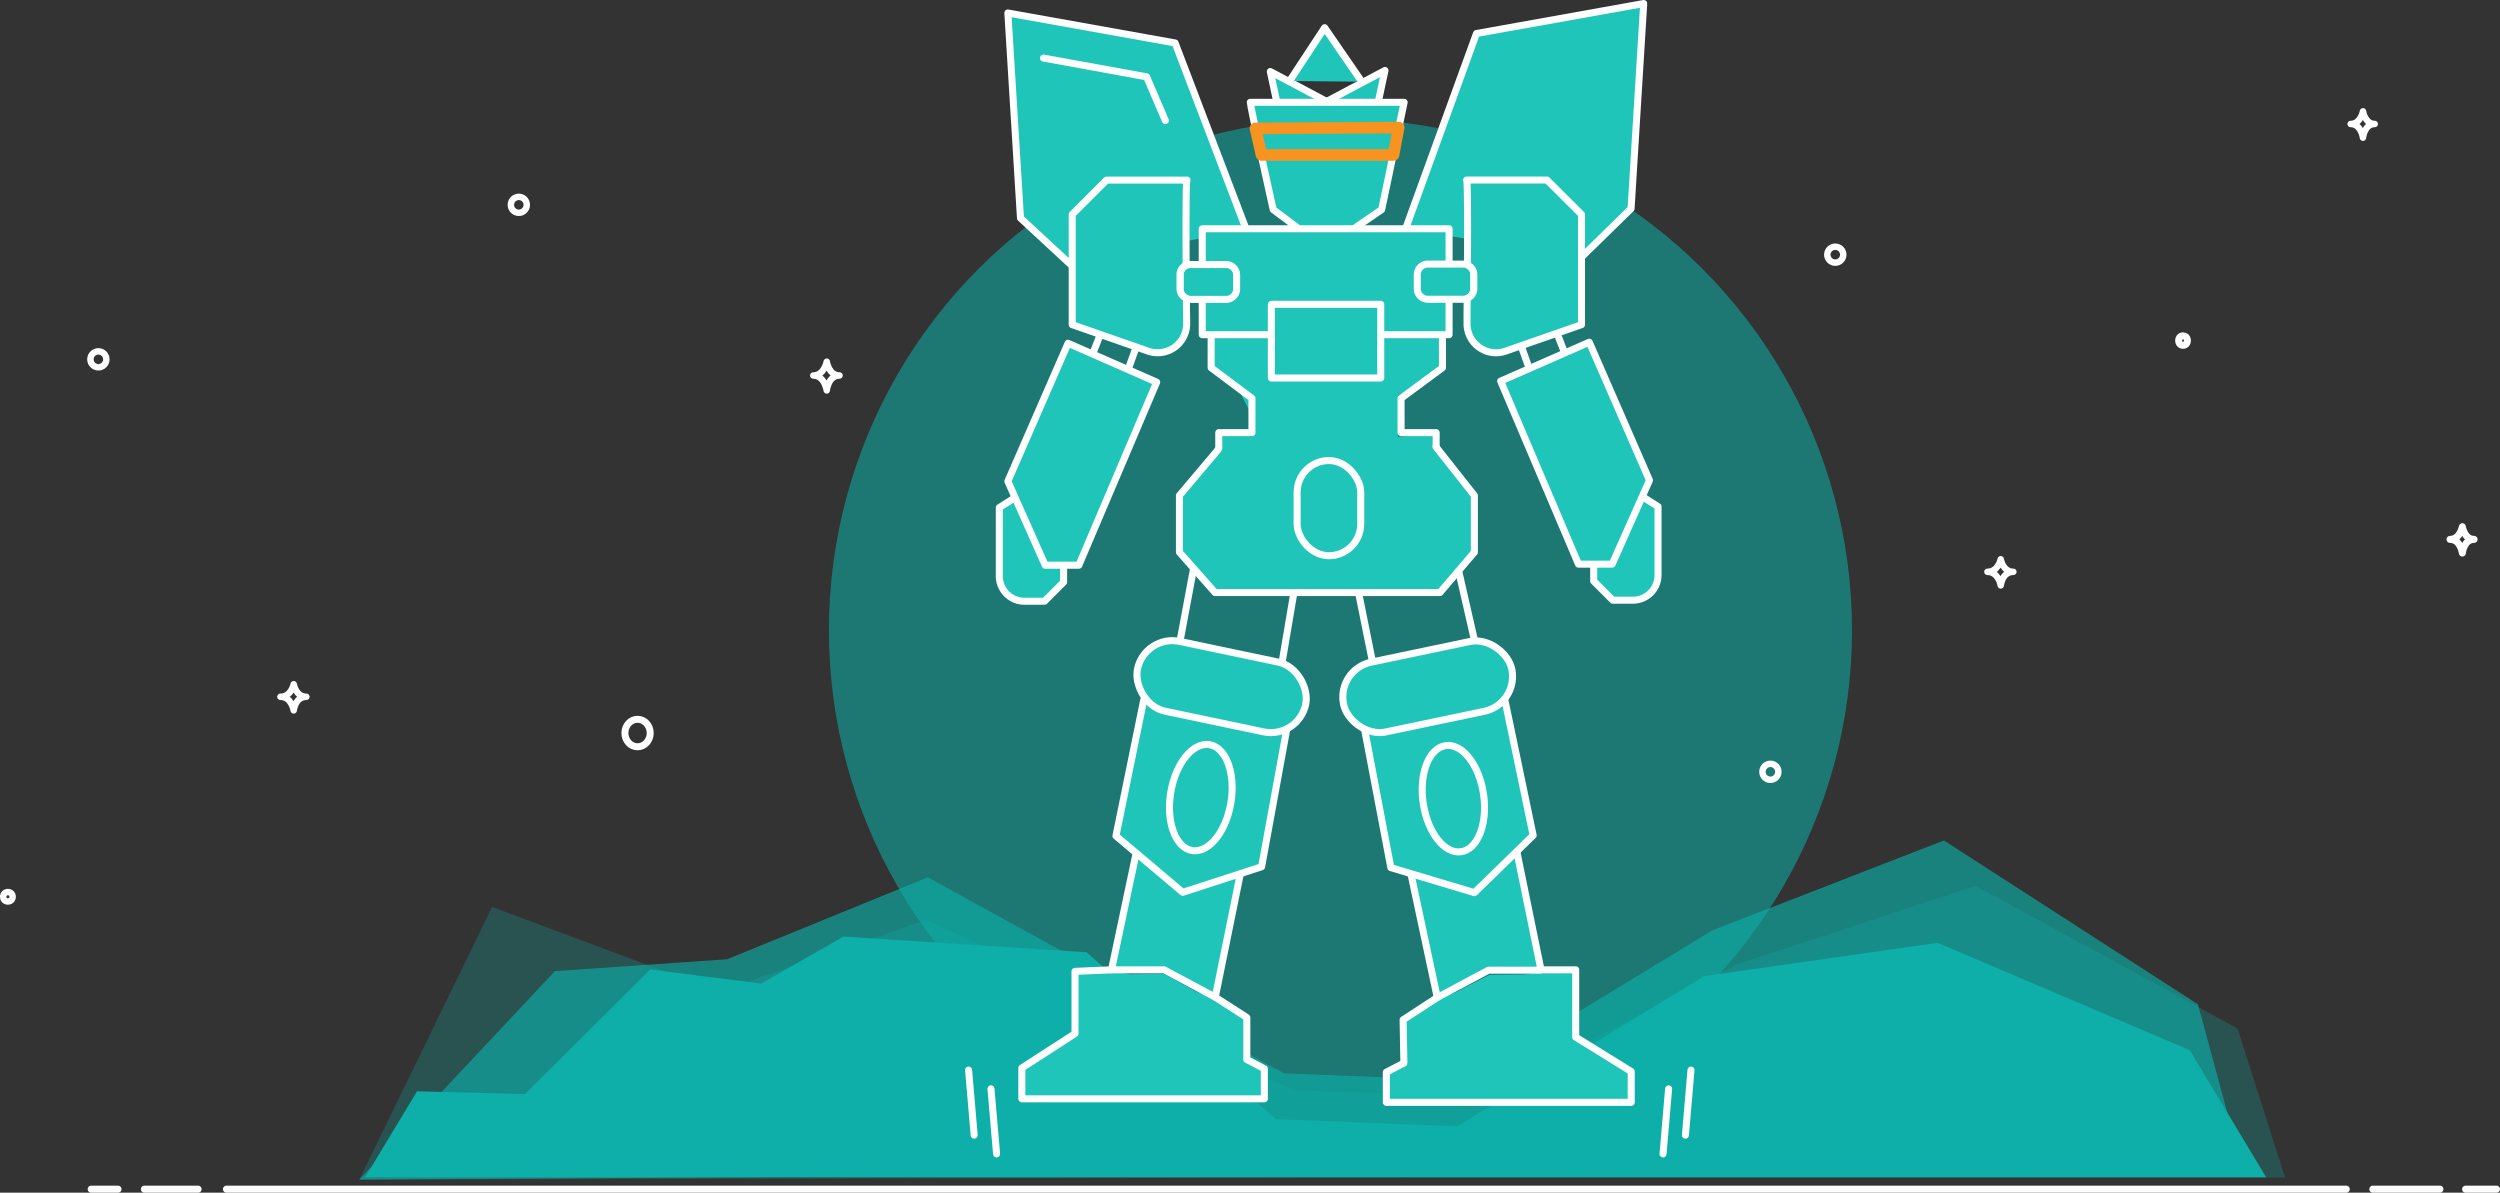 <svg xmlns="http://www.w3.org/2000/svg" viewBox="0 0 711.19 339.29"><rect x="0" y="0" width="711.19" height="339.29" fill="#333333" stroke="none"/><g><g><line x1="64.42" y1="338.29" x2="667.46" y2="338.29" style="fill:#20c5ba;stroke:#fff;stroke-linecap:round;stroke-linejoin:round;stroke-width:2px"/><line x1="56.35" y1="338.29" x2="41.07" y2="338.29" style="fill:#20c5ba;stroke:#fff;stroke-linecap:round;stroke-linejoin:round;stroke-width:2px"/><line x1="33.57" y1="338.29" x2="25.94" y2="338.29" style="fill:#20c5ba;stroke:#fff;stroke-linecap:round;stroke-linejoin:round;stroke-width:2px"/><line x1="675.01" y1="338.29" x2="694.1" y2="338.29" style="fill:#20c5ba;stroke:#fff;stroke-linecap:round;stroke-linejoin:round;stroke-width:2px"/><line x1="701.4" y1="338.29" x2="710.19" y2="338.29" style="fill:#20c5ba;stroke:#fff;stroke-linecap:round;stroke-linejoin:round;stroke-width:2px"/><g style="opacity:0.56"><circle cx="381.33" cy="179.31" r="145.52" style="fill:#0dafa8"/></g><path d="M83.55,194.65s-.69,3.57-3.78,3.57c3.18,0,3.78,3.87,3.78,3.87s.41-3.87,3.6-3.87C84.15,198.22,83.55,194.65,83.55,194.65Z" style="fill:none;stroke:#fff;stroke-linecap:round;stroke-linejoin:round;stroke-width:1.835px"/><path d="M569.16,159.09s-.7,3.58-3.79,3.58c3.19,0,3.79,3.86,3.79,3.86s.4-3.86,3.59-3.86C569.76,162.67,569.16,159.09,569.16,159.09Z" style="fill:none;stroke:#fff;stroke-linecap:round;stroke-linejoin:round;stroke-width:1.835px"/><circle cx="2.25" cy="255.11" r="1.34" style="fill:none;stroke:#fff;stroke-linecap:round;stroke-linejoin:round;stroke-width:1.835px"/><circle cx="27.99" cy="102.22" r="2.27" style="fill:none;stroke:#fff;stroke-linecap:round;stroke-linejoin:round;stroke-width:1.835px"/><circle cx="522.09" cy="72.45" r="2.27" style="fill:none;stroke:#fff;stroke-linecap:round;stroke-linejoin:round;stroke-width:1.835px"/><circle cx="503.64" cy="219.56" r="2.27" style="fill:none;stroke:#fff;stroke-linecap:round;stroke-linejoin:round;stroke-width:1.835px"/><path d="M700.48,149.83s-.64,3.61-3.51,3.61c3,0,3.51,3.89,3.51,3.89s.38-3.89,3.34-3.89C701,153.44,700.48,149.83,700.48,149.83Z" style="fill:none;stroke:#fff;stroke-linecap:round;stroke-linejoin:round;stroke-width:1.989px"/><path d="M672.21,31.67s-.64,3.6-3.51,3.6c3,0,3.51,3.9,3.51,3.9s.38-3.9,3.34-3.9C672.77,35.27,672.21,31.67,672.21,31.67Z" style="fill:none;stroke:#fff;stroke-linecap:round;stroke-linejoin:round;stroke-width:1.835px"/><ellipse cx="621.02" cy="96.89" rx="1.24" ry="1.35" style="fill:none;stroke:#fff;stroke-linecap:round;stroke-linejoin:round;stroke-width:1.989px"/><polygon points="118.63 310.45 149.33 311.23 184.99 275.79 216.5 279.81 239.96 266.43 309.07 270.9 362.93 318.38 414.53 320.43 484.86 277.68 551.2 268.2 622.93 298.75 644.68 334.93 103.87 334.93 118.63 310.45" style="fill:#0dafa8"/><polygon points="157.87 276.26 206.83 272.89 263.94 249.58 365.26 305.35 416.86 307.39 487.19 264.64 552.99 239.09 625.26 285.71 638.45 334.32 391.09 333.75 102.21 335.58 157.87 276.26" style="fill:#0dafa8;opacity:0.64"/><polygon points="140 258 204.52 282.13 263.53 261.67 368.04 310.19 421.31 311.88 494.01 274.43 561.99 252 636.52 292.58 650.05 335 394.66 334.95 102.21 335.58 140 258" style="fill:#0dafa8;opacity:0.26"/><polyline points="392.12 28.83 393.99 20.05 377.45 28.83" style="fill:#20c5ba;stroke:#fff;stroke-linecap:round;stroke-linejoin:round;stroke-width:2px"/><line x1="364.66" y1="188.77" x2="368.05" y2="168.77" style="fill:#20c5ba;stroke:#fff;stroke-linecap:round;stroke-linejoin:round;stroke-width:2px"/><line x1="339.53" y1="161.83" x2="335.64" y2="182.63" style="fill:#20c5ba;stroke:#fff;stroke-linecap:round;stroke-linejoin:round;stroke-width:2px"/><line x1="390.39" y1="188.02" x2="386.53" y2="168.87" style="fill:#20c5ba;stroke:#fff;stroke-linecap:round;stroke-linejoin:round;stroke-width:2px"/><line x1="415.06" y1="162.91" x2="419.42" y2="182.03" style="fill:#20c5ba;stroke:#fff;stroke-linecap:round;stroke-linejoin:round;stroke-width:2px"/><polyline points="316.19 275.89 305.81 276.33 305.81 294.04 290.69 303.81 290.69 312.59 359.67 312.59 359.67 304.01 354.69 301.42 354.69 289.46 345.71 283.67" style="fill:#20c5ba;stroke:#fff;stroke-linecap:round;stroke-linejoin:round;stroke-width:2px"/><polyline points="439.27 275.89 448.25 275.89 448.25 295.04 464.04 304.81 464.04 313.59 394.38 313.59 394.38 305.01 399.37 302.42 399.15 290.11 408.87 283.77" style="fill:#20c5ba;stroke:#fff;stroke-linecap:round;stroke-linejoin:round;stroke-width:2px"/><polyline points="363.24 29.13 361.37 20.35 377.9 29.13" style="fill:#20c5ba;stroke:#fff;stroke-linecap:round;stroke-linejoin:round;stroke-width:2px"/><polyline points="366.86 23.04 376.83 7.88 387.4 23.24" style="fill:#20c5ba;stroke:#fff;stroke-linecap:round;stroke-linejoin:round;stroke-width:2px"/><polyline points="323.07 243.37 316.19 275.89 331.15 275.89 345.71 283.67 352.84 248.61" style="fill:#20c5ba;stroke:#fff;stroke-linecap:round;stroke-linejoin:round;stroke-width:2px"/><polyline points="431.54 242.48 438.4 275.99 423.44 275.99 408.87 283.77 401.47 249.06" style="fill:#20c5ba;stroke:#fff;stroke-linecap:round;stroke-linejoin:round;stroke-width:2px"/><polyline points="325.39 199 317.46 237.81 336.46 253.85 358.9 246.57 366.01 207.69" style="fill:#20c5ba;stroke:#fff;stroke-linecap:round;stroke-linejoin:round;stroke-width:2px"/><ellipse cx="341.62" cy="226.92" rx="15.26" ry="8.68" transform="translate(62.46 527.36) rotate(-80.7)" style="fill:#20c5ba;stroke:#fff;stroke-linecap:round;stroke-linejoin:round;stroke-width:2px"/><rect x="323.06" y="185.2" width="48.9" height="20.28" rx="10.14" transform="translate(47.57 -67.26) rotate(11.86)" style="fill:#20c5ba;stroke:#fff;stroke-linecap:round;stroke-linejoin:round;stroke-width:2px"/><polyline points="388.13 207.2 395.66 246.82 419.44 253.94 436.15 237.65 428.13 199.28" style="fill:#20c5ba;stroke:#fff;stroke-linecap:round;stroke-linejoin:round;stroke-width:2px"/><ellipse cx="413.44" cy="227.22" rx="8.68" ry="15.26" transform="translate(-28.52 62.2) rotate(-8.32)" style="fill:#20c5ba;stroke:#fff;stroke-linecap:round;stroke-linejoin:round;stroke-width:2px"/><rect x="381.7" y="185.2" width="48.9" height="20.28" rx="10.14" transform="translate(-31.43 87.44) rotate(-11.83)" style="fill:#20c5ba;stroke:#fff;stroke-linecap:round;stroke-linejoin:round;stroke-width:2px"/><path d="M288.28,141.86l-4,2.54v19.49a7.15,7.15,0,0,0,7.14,7.15h5.73l5.42-5.43v-4.45" style="fill:#20c5ba;stroke:#fff;stroke-linecap:round;stroke-linejoin:round;stroke-width:2px"/><path d="M369.37,65l-7.18-5.38s-6.51-29.18-6.51-30.52h43.77l-6.4,30.52L385.2,65" style="fill:#20c5ba;stroke:#fff;stroke-linecap:round;stroke-linejoin:round;stroke-width:2px"/><polygon points="396.42 44.08 358.87 44.08 357.15 36.52 397.89 36.3 396.42 44.08" style="fill:none;stroke:#f7931e;stroke-linecap:round;stroke-linejoin:round;stroke-width:3.294px"/><polygon points="355.81 130.56 409.04 131.56 408.59 123.56 397.63 124.23 397.81 112.45 402.59 109.78 409.48 104 413.93 80.56 400.04 72.41 355 72.41 348.37 74.45 343.15 85.67 344.26 104 355.7 112.89 355.81 130.56" style="fill:#20c5ba"/><polyline points="354.49 65.18 334.29 12.22 286.71 3.69 290.3 62.04 304.52 75.21" style="fill:#20c5ba;stroke:#fff;stroke-linecap:round;stroke-linejoin:round;stroke-width:2px"/><polyline points="399.82 65.18 420.02 9.53 467.6 1 464 59.35 449.94 73.11" style="fill:#20c5ba;stroke:#fff;stroke-linecap:round;stroke-linejoin:round;stroke-width:2px"/><polyline points="296.85 16.52 326.19 21.86 331.52 34.3" style="fill:#20c5ba;stroke:#fff;stroke-linecap:round;stroke-linejoin:round;stroke-width:2px"/><polyline points="361.93 95.21 342.01 95.21 342.01 85.01" style="fill:#20c5ba;stroke:#fff;stroke-linecap:round;stroke-linejoin:round;stroke-width:2px"/><polyline points="412.23 85.12 412.23 95.21 393.27 95.21" style="fill:#20c5ba;stroke:#fff;stroke-linecap:round;stroke-linejoin:round;stroke-width:2px"/><polyline points="342.01 75.17 342.01 65.08 412.23 65.08 412.23 75.13" style="fill:#20c5ba;stroke:#fff;stroke-linecap:round;stroke-linejoin:round;stroke-width:2px"/><path d="M351.79,78.17v4a3,3,0,0,1-3,3H338.67a3,3,0,0,1-1.16-.23,3,3,0,0,1-1.8-2.73v-4a3,3,0,0,1,1.75-2.7,2.89,2.89,0,0,1,1.21-.26h10.16A3,3,0,0,1,351.79,78.17Z" style="fill:#20c5ba;stroke:#fff;stroke-linecap:round;stroke-linejoin:round;stroke-width:2px"/><path d="M419.31,78.17v4a3,3,0,0,1-1.87,2.75,2.86,2.86,0,0,1-1.09.21H406.18a3,3,0,0,1-3-3v-4a3,3,0,0,1,3-3h10.17a3,3,0,0,1,3,3Z" style="fill:#20c5ba;stroke:#fff;stroke-linecap:round;stroke-linejoin:round;stroke-width:2px"/><polyline points="387.29 142.63 408.55 142.63 408.55 123.07 398.57 123.07 398.57 113.31 410.34 104.61 410.34 95.56" style="fill:none;stroke:#fff;stroke-linecap:round;stroke-linejoin:round;stroke-width:2px"/><polyline points="344.54 95.56 344.54 104.61 356.15 113.31 356.15 123.07 346.71 123.07 346.71 142.63 368.66 142.63" style="fill:#20c5ba;stroke:#fff;stroke-linecap:round;stroke-linejoin:round;stroke-width:2px"/><polyline points="346.56 127.87 335.52 140.95 335.52 157.1 345.66 168.57 409.62 168.57 419.42 157.1 419.42 140.95 408.5 127.12" style="fill:#20c5ba;stroke:#fff;stroke-linecap:round;stroke-linejoin:round;stroke-width:2px"/><path d="M449.9,61V92.36l-21.56,7.52a8.25,8.25,0,0,1-11-7.86c0-2.22,0-4.63.06-7.15a3,3,0,0,0,1.87-2.75v-4a3,3,0,0,0-1.81-2.73c.06-12.39.05-24.17-.24-24.17h22.87Z" style="fill:#20c5ba;stroke:#fff;stroke-linecap:round;stroke-linejoin:round;stroke-width:2px"/><path d="M337.51,84.85c0,2.52.05,5,.07,7.17a8.26,8.26,0,0,1-11,7.86l-21.56-7.52V61l9.78-9.77h22.86c-.28,0-.29,11.8-.23,24.2a3,3,0,0,0-1.75,2.7v4A3,3,0,0,0,337.51,84.85Z" style="fill:#20c5ba;stroke:#fff;stroke-linecap:round;stroke-linejoin:round;stroke-width:2px"/><line x1="312.9" y1="95.41" x2="310.8" y2="100.79" style="fill:#20c5ba;stroke:#fff;stroke-linecap:round;stroke-linejoin:round;stroke-width:2px"/><line x1="323.07" y1="99.15" x2="320.97" y2="104.98" style="fill:#20c5ba;stroke:#fff;stroke-linecap:round;stroke-linejoin:round;stroke-width:2px"/><path d="M467.67,141.56l4,2.55v19.48a7.15,7.15,0,0,1-7.15,7.15h-5.72l-5.43-5.43v-4.45" style="fill:#20c5ba;stroke:#fff;stroke-linecap:round;stroke-linejoin:round;stroke-width:2px"/><line x1="443.06" y1="95.11" x2="445.15" y2="100.49" style="fill:#20c5ba;stroke:#fff;stroke-linecap:round;stroke-linejoin:round;stroke-width:2px"/><line x1="432.89" y1="98.85" x2="434.98" y2="104.68" style="fill:#20c5ba;stroke:#fff;stroke-linecap:round;stroke-linejoin:round;stroke-width:2px"/><rect x="369" y="131.01" width="18.1" height="27.08" rx="9.05" style="fill:#20c5ba;stroke:#fff;stroke-linecap:round;stroke-linejoin:round;stroke-width:2px"/><rect x="361.67" y="86.58" width="31.12" height="20.95" style="fill:#20c5ba;stroke:#fff;stroke-linecap:round;stroke-linejoin:round;stroke-width:2px"/><polygon points="452.11 97.35 426.9 108.42 449.04 160.49 458.62 160.49 469.24 136.63 452.11 97.35" style="fill:#20c5ba;stroke:#fff;stroke-linecap:round;stroke-linejoin:round;stroke-width:2px"/><polygon points="303.84 97.65 329.05 108.72 306.91 160.79 297.33 160.79 286.71 136.92 303.84 97.65" style="fill:#20c5ba;stroke:#fff;stroke-linecap:round;stroke-linejoin:round;stroke-width:2px"/><line x1="275.54" y1="304.41" x2="277.13" y2="322.92" style="fill:none;stroke:#fff;stroke-linecap:round;stroke-linejoin:round;stroke-width:2px"/><line x1="281.91" y1="309.75" x2="283.5" y2="328.26" style="fill:none;stroke:#fff;stroke-linecap:round;stroke-linejoin:round;stroke-width:2px"/><polyline points="319.7 279.56 341.81 282.89 331.04 277 317.7 277.22" style="fill:#20c5ba"/><polyline points="421.48 287.33 441.04 277.11 423.7 277.33 410.26 284.22" style="fill:#20c5ba"/><line x1="481.05" y1="304.41" x2="479.46" y2="322.92" style="fill:none;stroke:#fff;stroke-linecap:round;stroke-linejoin:round;stroke-width:2px"/><line x1="474.68" y1="309.75" x2="473.09" y2="328.26" style="fill:none;stroke:#fff;stroke-linecap:round;stroke-linejoin:round;stroke-width:2px"/><circle cx="147.59" cy="58.27" r="2.27" style="fill:none;stroke:#fff;stroke-linecap:round;stroke-linejoin:round;stroke-width:1.835px"/><path d="M235.19,102.89s-.71,3.93-3.83,3.93c3.22,0,3.83,4.25,3.83,4.25s.41-4.25,3.63-4.25C235.79,106.82,235.19,102.89,235.19,102.89Z" style="fill:none;stroke:#fff;stroke-linecap:round;stroke-linejoin:round;stroke-width:1.835px"/><ellipse cx="181.37" cy="208.53" rx="3.6" ry="3.91" style="fill:none;stroke:#fff;stroke-linecap:round;stroke-linejoin:round;stroke-width:1.989px"/></g></g></svg>